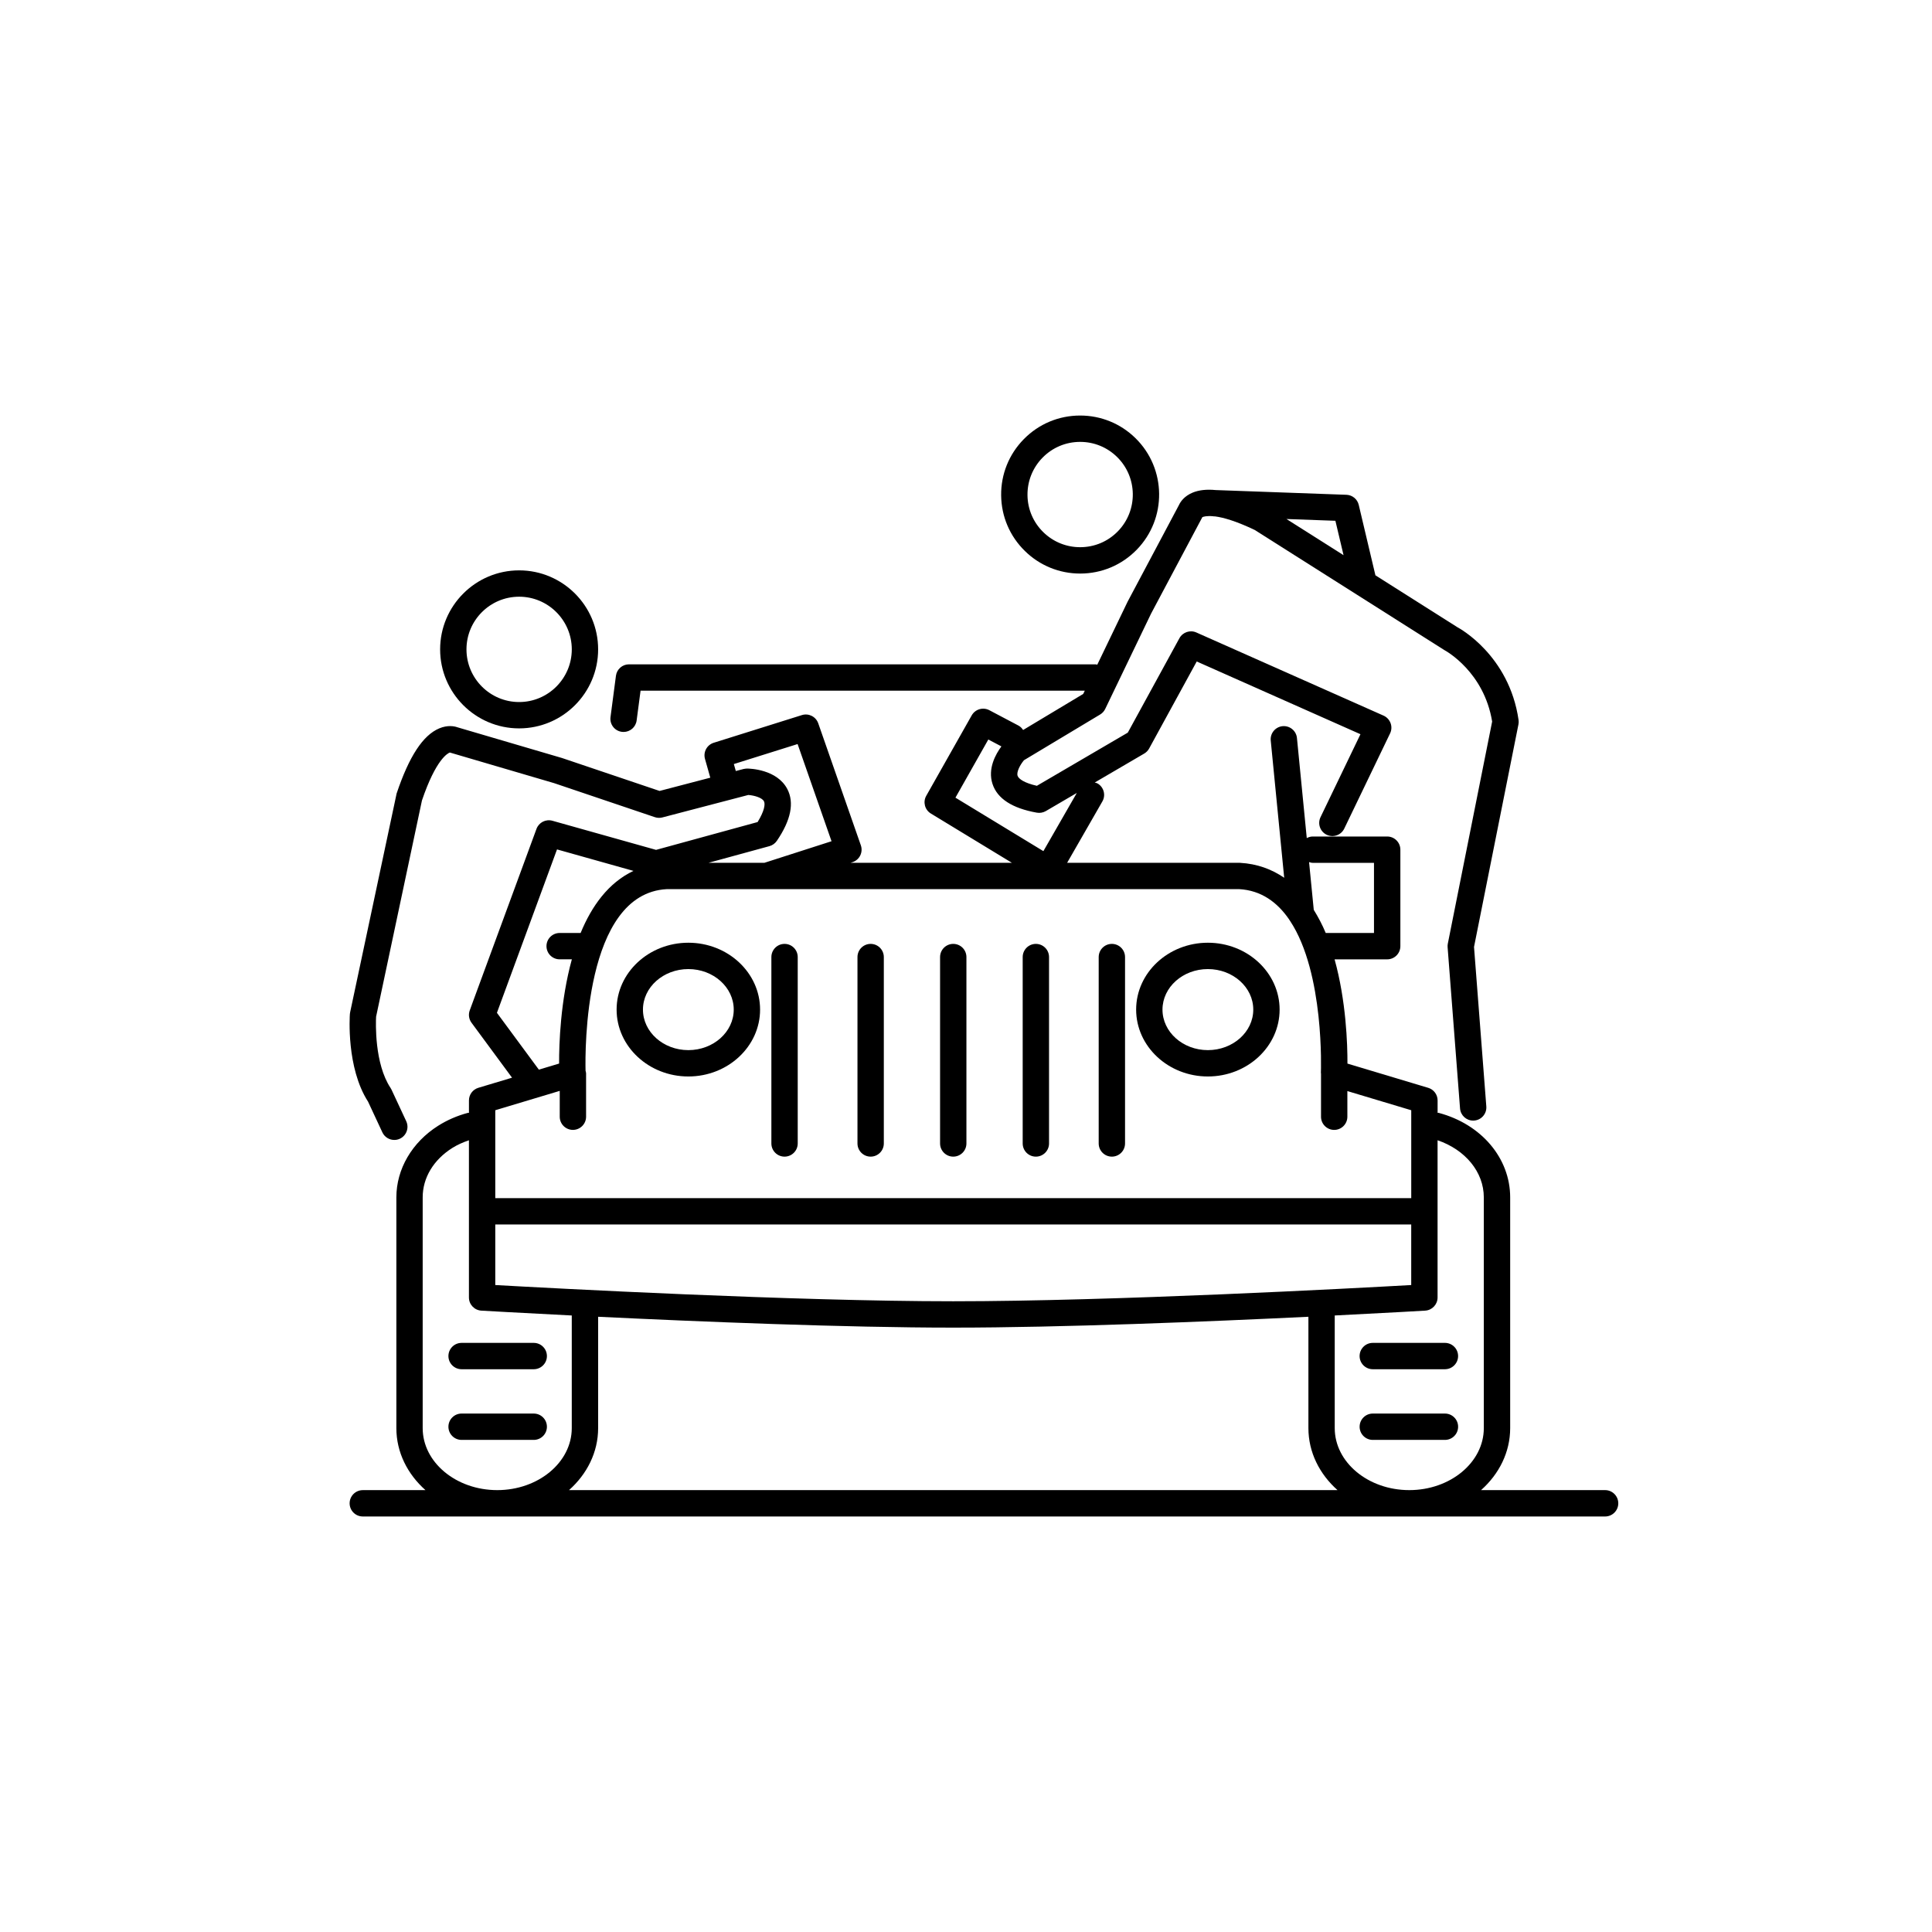 <svg 
  xmlns="http://www.w3.org/2000/svg" 
  xmlns:xlink="http://www.w3.org/1999/xlink" 
  version="1.1" 
  x="0px" 
  y="0px" 
  viewBox="0 0 110 110" 
  xml:space="preserve"
>
  <g transform="translate(5, 5)">
    <path d="M25.389,75.482h-4.108c-0.414,0-0.75,0.336-0.75,0.75s0.336,0.75,0.75,0.75h4.108  c0.414,0,0.75-0.336,0.75-0.75S25.803,75.482,25.389,75.482z"/>
    <path d="M34.192,56.29c2.252,0,4.084-1.708,4.084-3.807  c0-2.1-1.832-3.808-4.084-3.808c-2.253,0-4.085,1.708-4.085,3.808  C30.107,54.582,31.939,56.29,34.192,56.29z M34.192,50.175  c1.425,0,2.584,1.035,2.584,2.308c0,1.272-1.159,2.307-2.584,2.307  c-1.426,0-2.585-1.035-2.585-2.307C31.607,51.21,32.767,50.175,34.192,50.175z"/>
    <path d="M44.571,60.854c0.414,0,0.75-0.336,0.75-0.75V49.491c0-0.414-0.336-0.75-0.75-0.75  s-0.75,0.336-0.75,0.75v10.613C43.821,60.518,44.157,60.854,44.571,60.854z"/>
    <path d="M39.669,60.854c0.414,0,0.75-0.336,0.75-0.75V49.491c0-0.414-0.336-0.75-0.75-0.75  s-0.75,0.336-0.75,0.75v10.613C38.919,60.518,39.255,60.854,39.669,60.854z"/>
    <path d="M77.269,75.482h-4.108c-0.414,0-0.75,0.336-0.75,0.75s0.336,0.75,0.75,0.75h4.108  c0.414,0,0.75-0.336,0.75-0.75S77.683,75.482,77.269,75.482z"/>
    <path d="M25.389,71.458h-4.108c-0.414,0-0.75,0.336-0.75,0.75s0.336,0.75,0.75,0.75h4.108  c0.414,0,0.75-0.336,0.75-0.75S25.803,71.458,25.389,71.458z"/>
    <path d="M72.41,72.208c0,0.414,0.336,0.75,0.75,0.75h4.108c0.414,0,0.75-0.336,0.75-0.75  s-0.336-0.75-0.75-0.75h-4.108C72.746,71.458,72.41,71.794,72.41,72.208z"/>
    <path d="M63.771,56.29c2.253,0,4.085-1.708,4.085-3.807  c0-2.1-1.832-3.808-4.085-3.808c-2.252,0-4.084,1.708-4.084,3.808  C59.688,54.582,61.52,56.29,63.771,56.29z M63.771,50.175  c1.426,0,2.585,1.035,2.585,2.308c0,1.272-1.159,2.307-2.585,2.307  c-1.425,0-2.584-1.035-2.584-2.307C61.188,51.21,62.347,50.175,63.771,50.175z"/>
    <path d="M53.978,60.854c0.414,0,0.75-0.336,0.75-0.75V49.491c0-0.414-0.336-0.75-0.75-0.75  s-0.75,0.336-0.75,0.75v10.613C53.228,60.518,53.563,60.854,53.978,60.854z"/>
    <path d="M58.305,60.854c0.414,0,0.75-0.336,0.75-0.75V49.491c0-0.414-0.336-0.75-0.75-0.75  s-0.75,0.336-0.75,0.75v10.613C57.555,60.518,57.891,60.854,58.305,60.854z"/>
    <path d="M49.274,60.854c0.414,0,0.75-0.336,0.75-0.75V49.491c0-0.414-0.336-0.75-0.75-0.75  s-0.75,0.336-0.75,0.75v10.613C48.524,60.518,48.86,60.854,49.274,60.854z"/>
    <path d="M24.557,36.471c2.48,0,4.498-2.018,4.498-4.499s-2.018-4.498-4.498-4.498  s-4.498,2.018-4.498,4.498S22.076,36.471,24.557,36.471z M24.557,28.974  c1.653,0,2.998,1.345,2.998,2.998s-1.345,2.999-2.998,2.999  s-2.998-1.345-2.998-2.999S22.903,28.974,24.557,28.974z"/>
    <path d="M56.499,27.656c1.221,0,2.363-0.48,3.217-1.353  c1.734-1.773,1.702-4.627-0.071-6.361C58.799,19.115,57.683,18.659,56.5,18.659  c-1.222,0-2.363,0.48-3.217,1.353c-0.84,0.859-1.295,1.994-1.282,3.195  c0.014,1.202,0.494,2.326,1.354,3.166C54.199,27.2,55.316,27.656,56.499,27.656z   M54.355,21.061c0.568-0.582,1.33-0.902,2.145-0.902  c0.788,0,1.532,0.303,2.096,0.854c1.183,1.156,1.204,3.058,0.048,4.24  c-0.569,0.582-1.331,0.902-2.145,0.902c-0.788,0-1.532-0.303-2.096-0.854  c-0.573-0.56-0.894-1.31-0.902-2.11S53.796,21.634,54.355,21.061z"/>
    <path d="M86.388,79.841h-7.063c1.024-0.909,1.658-2.155,1.658-3.529V63.174  c0-2.229-1.634-4.163-4.065-4.811c-0.023-0.006-0.045-0-0.067-0.004v-0.705  c0-0.331-0.217-0.623-0.534-0.718l-4.599-1.38  c0.005-1.109-0.077-3.575-0.732-5.935h2.995c0.414,0,0.75-0.336,0.75-0.75v-5.494  c0-0.414-0.336-0.75-0.75-0.75h-4.241c-0.124,0-0.235,0.037-0.338,0.09l-0.559-5.699  c-0.04-0.412-0.409-0.711-0.819-0.673c-0.412,0.041-0.714,0.408-0.673,0.82  l0.766,7.811c-0.701-0.479-1.527-0.797-2.525-0.851h-9.834l2.007-3.495  c0.206-0.359,0.082-0.817-0.276-1.024c-0.051-0.029-0.106-0.037-0.159-0.053  l2.819-1.649c0.117-0.069,0.214-0.168,0.279-0.288l2.709-4.954l9.322,4.141  l-2.274,4.724c-0.18,0.373-0.022,0.821,0.351,1.001  c0.374,0.179,0.822,0.022,1.001-0.351l2.609-5.421  c0.088-0.183,0.099-0.394,0.028-0.584s-0.214-0.344-0.399-0.427l-10.66-4.735  c-0.354-0.158-0.775-0.017-0.963,0.326l-2.94,5.377l-5.176,3.027  c-0.719-0.162-1.04-0.395-1.098-0.57c-0.074-0.223,0.151-0.634,0.364-0.887  l4.335-2.602c0.126-0.075,0.227-0.186,0.29-0.318l2.611-5.427l2.919-5.491  c0.051-0.026,0.237-0.086,0.618-0.052c0.009,0.001,0.017,0.006,0.026,0.006  l0.086,0.003c0.461,0.061,1.176,0.258,2.253,0.772l10.803,6.843  c0.093,0.05,2.25,1.24,2.714,4.065l-2.523,12.64  c-0.014,0.067-0.018,0.136-0.013,0.205l0.708,9.183  c0.03,0.394,0.359,0.692,0.747,0.692c0.02,0,0.039-0,0.059-0.002  c0.413-0.032,0.722-0.392,0.69-0.805l-0.7-9.08l2.529-12.669  c0.017-0.084,0.02-0.17,0.007-0.254c-0.533-3.692-3.396-5.237-3.465-5.27  l-4.685-2.966l-0.949-4.008c-0.077-0.329-0.365-0.564-0.702-0.577l-7.447-0.269  c-0.512-0.05-0.95-0.003-1.312,0.147c-0.485,0.203-0.693,0.527-0.773,0.7  l-2.927,5.509l-1.726,3.586c-0.034-0.005-0.064-0.02-0.099-0.02h-8.101H30.812  c-0.377,0-0.694,0.279-0.743,0.652l-0.309,2.351  c-0.055,0.411,0.234,0.788,0.646,0.841c0.033,0.004,0.066,0.006,0.099,0.006  c0.371,0,0.693-0.275,0.742-0.652l0.224-1.698h17.805h7.487l-0.09,0.186  l-3.421,2.053c-0.067-0.101-0.15-0.192-0.265-0.252l-1.658-0.875  c-0.362-0.19-0.805-0.058-1.004,0.294l-2.588,4.579  C47.537,40.662,47.654,41.109,48,41.319l4.612,2.805h-3.337l-5.846,0  l0.106-0.034c0.192-0.062,0.352-0.199,0.441-0.379  c0.091-0.181,0.104-0.391,0.037-0.582l-2.425-6.945  c-0.134-0.383-0.548-0.591-0.933-0.469l-5.019,1.575  c-0.388,0.122-0.607,0.529-0.497,0.92l0.302,1.068l-2.888,0.755l-5.55-1.874  l-5.957-1.75c-0.179-0.063-0.557-0.141-1.041,0.063  c-0.921,0.391-1.706,1.575-2.423,3.705l-2.646,12.452  c-0.007,0.033-0.012,0.067-0.015,0.101c-0.009,0.125-0.21,3.061,1.034,4.992  l0.815,1.749c0.127,0.273,0.397,0.433,0.681,0.433  c0.105,0,0.214-0.022,0.315-0.07c0.376-0.175,0.538-0.621,0.363-0.997  l-0.838-1.797c-0.016-0.034-0.034-0.066-0.055-0.098  c-0.92-1.388-0.841-3.701-0.823-4.056l2.611-12.312  c0.797-2.348,1.469-2.686,1.588-2.729l5.938,1.744l5.734,1.937  c0.14,0.047,0.289,0.052,0.43,0.015l4.891-1.279  c0.333,0.024,0.782,0.15,0.891,0.359c0.084,0.164,0.025,0.556-0.361,1.183  l-5.782,1.584l-5.901-1.658c-0.382-0.105-0.771,0.096-0.907,0.463l-3.8,10.333  c-0.087,0.236-0.049,0.501,0.101,0.704l2.307,3.129l-1.919,0.576  c-0.317,0.095-0.534,0.387-0.534,0.718v0.706  c-0.023,0.004-0.045-0.002-0.067,0.004c-0.602,0.161-1.166,0.405-1.678,0.728  c-0,0-0,0-0,0c-0,0-0.001,0-0.001,0  c-1.494,0.942-2.387,2.469-2.387,4.083v6.395v6.744  c0,1.374,0.634,2.62,1.658,3.529h-3.569c-0.414,0-0.75,0.336-0.75,0.75s0.336,0.75,0.75,0.75  h70.732c0.414,0,0.75-0.336,0.75-0.75S86.802,79.841,86.388,79.841z M71.496,26.609  l-3.251-2.059l2.787,0.101L71.496,26.609z M51.271,37.104l0.745,0.393  c-0.325,0.439-0.791,1.265-0.507,2.136c0.271,0.836,1.121,1.387,2.525,1.637  c0.176,0.03,0.355-0.001,0.511-0.091l1.764-1.032l-1.903,3.313l-5.007-3.045  L51.271,37.104z M79.482,63.174v13.138c0,1.946-1.904,3.529-4.244,3.529  s-4.244-1.583-4.244-3.529v-6.414c3.059-0.153,5.092-0.272,5.149-0.276  c0.396-0.023,0.706-0.352,0.706-0.749v-8.952  C78.433,60.463,79.482,61.731,79.482,63.174z M49.274,69.089  c-9.074,0-22.823-0.741-26.075-0.924v-3.449h52.15v3.449  C72.098,68.348,58.349,69.089,49.274,69.089z M69.738,44.126h3.491v3.994h-2.748  c-0.192-0.465-0.425-0.902-0.681-1.318l-0.267-2.718  C69.6,44.104,69.666,44.126,69.738,44.126z M38.808,43.176  c0.172-0.047,0.321-0.154,0.422-0.301c0.803-1.179,1.003-2.172,0.596-2.951  c-0.588-1.121-2.12-1.165-2.293-1.166c-0.05,0.005-0.132,0.008-0.195,0.024  l-0.444,0.116l-0.112-0.396l3.63-1.139l1.932,5.533l-3.818,1.227l-3.182,0  L38.808,43.176z M23.293,52.665l3.421-9.303l4.353,1.223  c-1.427,0.673-2.379,2.003-3.009,3.535h-1.194c-0.414,0-0.75,0.336-0.75,0.75  s0.336,0.75,0.75,0.75h0.695c-0.651,2.36-0.731,4.825-0.726,5.935l-1.153,0.346  L23.293,52.665z M26.869,57.11v1.471c0,0.414,0.336,0.75,0.75,0.75s0.75-0.336,0.75-0.75  v-2.471c0-0.052-0.02-0.098-0.03-0.147c-0.027-1.102-0.1-10.081,4.62-10.339  h16.315l16.274-0.001c1.255,0.068,2.174,0.744,2.847,1.722  c0.015,0.032,0.037,0.058,0.057,0.088c1.968,2.974,1.757,8.568,1.754,8.644  c-0.001,0.019,0.006,0.037,0.007,0.056v2.449c0,0.414,0.336,0.75,0.75,0.75  s0.75-0.336,0.75-0.75v-1.461l3.637,1.091v5.005H23.199v-5.005L26.869,57.11z   M19.066,76.312v-6.744v-6.395c0-1.113,0.615-2.138,1.688-2.814l0-0  c0.291-0.183,0.612-0.322,0.945-0.437v8.951c0,0.397,0.31,0.725,0.706,0.749  c0.057,0.003,2.091,0.122,5.149,0.276v6.414c0,1.946-1.904,3.529-4.244,3.529  S19.066,78.258,19.066,76.312z M27.397,79.841c1.024-0.909,1.658-2.155,1.658-3.529  v-6.341c5.738,0.277,14.049,0.618,20.22,0.618s14.482-0.341,20.22-0.618v6.341  c0,1.374,0.634,2.62,1.658,3.529H27.397z"/>
  </g>
</svg>
